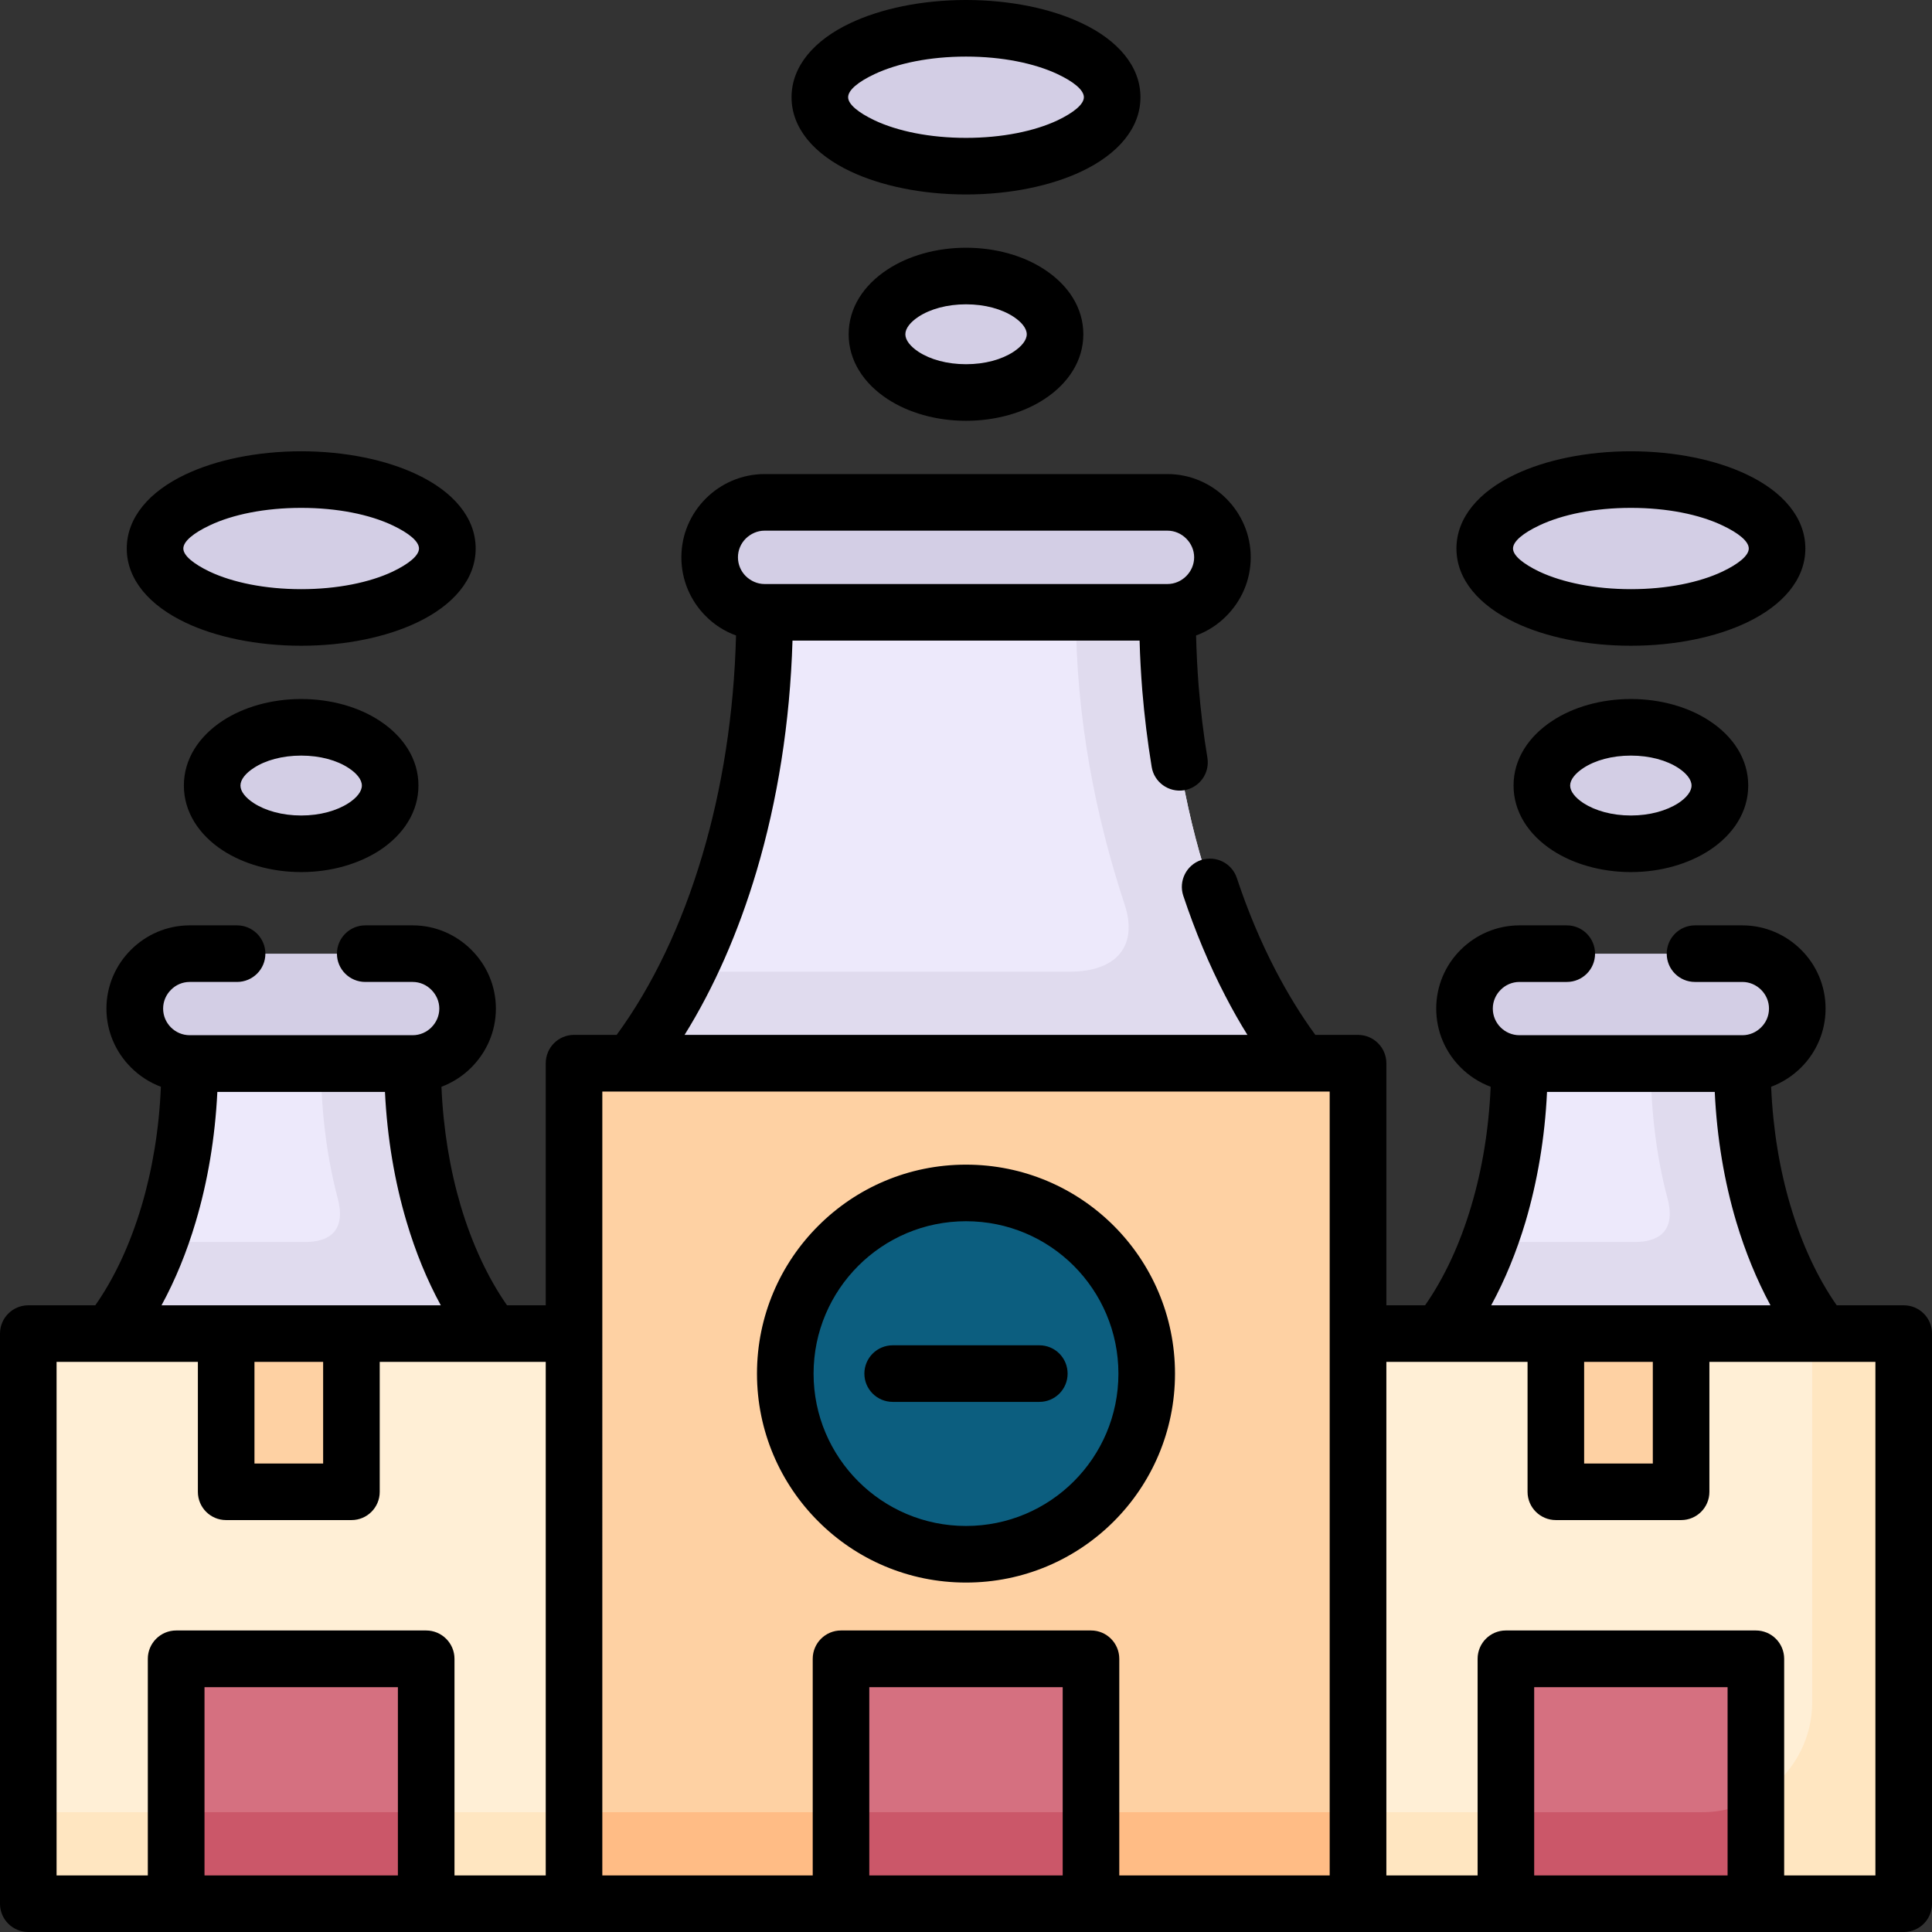 <svg id="Capa_1" enable-background="new 0 0 512 512" height="512" viewBox="0 0 512 512" width="512" xmlns="http://www.w3.org/2000/svg"><rect x="0" y="0" width="512" height="512" fill="#333333" stroke="none"/><g><g clip-rule="evenodd" fill-rule="evenodd"><path d="m130.622 353.399c-12.954-16.497-21.26-42.406-21.26-71.547l-31.182-7.568-27.894 7.568c0 29.141-8.333 55.05-21.26 71.547l51.478 9.326z" fill="#ede9fb"/><path d="m483.001 353.399c-12.926-16.497-21.26-42.406-21.26-71.547l-32.627-6.123-26.448 6.123c0 29.141-8.334 55.05-21.26 71.547l51.761 7.569z" fill="#ede9fb"/><path d="m496.749 504.517c4.252 0 7.767-3.515 7.767-7.767v-135.584c0-4.279-3.515-7.767-7.767-7.767-160.499 0-320.999 0-481.471 0-4.28 0-7.767 3.487-7.767 7.767v135.584c0 4.252 3.486 7.767 7.767 7.767z" fill="#ffefd6"/><path d="m496.749 504.517c4.252 0 7.767-3.515 7.767-7.767v-135.584c0-4.279-3.515-7.767-7.767-7.767h-16.498v97.711c0 16.016-13.124 29.142-29.141 29.142h-443.598v16.498c0 4.252 3.486 7.767 7.767 7.767z" fill="#ffe6c1"/><path d="m344.895 281.767c-21.6-27.58-35.49-70.839-35.49-119.509l-53.859-10.177-52.923 10.177c0 48.67-13.918 91.929-35.519 119.509l91.929 11.367z" fill="#ede9fb"/><path d="m152.109 504.517h207.781v-214.983c0-4.28-3.486-7.768-7.767-7.768h-192.247c-4.252 0-7.767 3.487-7.767 7.768z" fill="#fed1a3"/><path d="m152.109 480.252h207.781v24.265h-207.781z" fill="#ffbc85"/><path d="m344.895 281.767c-21.6-27.58-35.518-70.839-35.518-119.509h-24.265c0 28.318 5.386 54.596 12.926 77.443 3.6 10.913-2.069 17.802-14.542 17.802h-101.34c-4.422 9.014-9.467 17.149-15.052 24.264z" fill="#e0dbee"/><path d="m483.001 353.399c-12.926-16.497-21.26-42.406-21.26-71.547h-24.265c0 12.67 1.502 24.747 4.422 35.688 2.41 9.071-2.806 11.594-8.504 11.594h-38.807c-3.459 9.354-7.937 17.575-13.181 24.265z" fill="#e0dbee"/><path d="m130.622 353.399c-12.954-16.497-21.26-42.406-21.26-71.547h-24.293c0 12.67 1.531 24.747 4.422 35.688 2.409 9.071-2.778 11.594-8.476 11.594h-38.807c-3.486 9.354-7.965 17.575-13.181 24.265z" fill="#e0dbee"/><path d="m256 411.907c26.391 0 47.906-21.515 47.906-47.878 0-26.391-21.515-47.905-47.906-47.905-26.363 0-47.877 21.515-47.877 47.905 0 26.364 21.514 47.878 47.877 47.878z" fill="#0c5e7f"/><path d="m93.147 353.399v34.188c0 4.252-3.515 7.767-7.767 7.767h-17.688c-4.252 0-7.767-3.515-7.767-7.767v-34.188z" fill="#fed1a3"/><path d="m445.526 353.399v34.188c0 4.252-3.487 7.767-7.767 7.767h-17.659c-4.28 0-7.767-3.515-7.767-7.767v-34.188z" fill="#fed1a3"/><path d="m54.454 439.603h50.712c4.281 0 7.768 3.486 7.768 7.767v57.147h-66.246v-57.147c0-4.281 3.486-7.767 7.766-7.767z" fill="#d57080"/><path d="m230.658 439.603h50.713c4.28 0 7.767 3.486 7.767 7.767v57.147h-66.247v-57.147c0-4.281 3.486-7.767 7.767-7.767z" fill="#d57080"/><path d="m406.833 439.603h50.741c4.252 0 7.738 3.486 7.738 7.767v57.147h-66.247v-57.147c.001-4.281 3.488-7.767 7.768-7.767z" fill="#d57080"/><g fill="#d3cee5"><path d="m50.287 252.74h59.075c7.994 0 14.541 6.548 14.541 14.542 0 8.022-6.548 14.57-14.541 14.57h-59.075c-8.022 0-14.57-6.549-14.57-14.57 0-7.994 6.548-14.542 14.57-14.542z"/><path d="m402.666 252.74h59.075c7.994 0 14.542 6.548 14.542 14.542 0 8.022-6.548 14.57-14.542 14.57h-59.075c-8.022 0-14.57-6.549-14.57-14.57 0-7.994 6.548-14.542 14.57-14.542z"/><path d="m202.623 133.145h106.754c8.022 0 14.57 6.548 14.57 14.542 0 8.021-6.548 14.57-14.57 14.57h-106.754c-8.022 0-14.57-6.549-14.57-14.57 0-7.994 6.548-14.542 14.57-14.542z"/><path d="m256 104.005c13.011 0 23.585-6.917 23.585-15.421s-10.574-15.421-23.585-15.421c-12.983 0-23.585 6.917-23.585 15.421s10.602 15.421 23.585 15.421z"/><path d="m79.825 223.601c12.983 0 23.584-6.917 23.584-15.422 0-8.504-10.602-15.448-23.584-15.448-13.011 0-23.613 6.944-23.613 15.448 0 8.505 10.602 15.422 23.613 15.422z"/><path d="m432.204 223.601c12.982 0 23.585-6.917 23.585-15.422 0-8.504-10.602-15.448-23.585-15.448s-23.585 6.944-23.585 15.448c0 8.505 10.602 15.422 23.585 15.422z"/><path d="m256 44.023c21.345 0 38.75-8.193 38.75-18.256s-17.405-18.255-38.75-18.255c-21.316 0-38.722 8.193-38.722 18.256s17.406 18.255 38.722 18.255z"/><path d="m79.825 163.618c21.317 0 38.722-8.192 38.722-18.255s-17.405-18.257-38.722-18.257c-21.345 0-38.75 8.193-38.75 18.257 0 10.063 17.404 18.255 38.75 18.255z"/><path d="m432.204 163.618c21.317 0 38.722-8.192 38.722-18.255s-17.405-18.257-38.722-18.257c-21.345 0-38.722 8.193-38.722 18.257 0 10.063 17.376 18.255 38.722 18.255z"/></g><path d="m465.312 504.517v-28.007c-4.195 2.381-9.043 3.742-14.202 3.742h-52.045v24.265z" fill="#cb5769"/><path d="m46.688 480.252h66.247v24.265h-66.247z" fill="#cb5769"/><path d="m222.891 480.252h66.247v24.265h-66.247z" fill="#cb5769"/></g><path d="m159.621 497.005h55.758v-57.402c0-4.139 3.345-7.512 7.512-7.512h66.247c4.138 0 7.483 3.373 7.483 7.512v57.402h55.758v-143.606-64.121c-64.233 0-128.496 0-192.758 0v64.121zm272.583-377.41c11.792 0 22.621 2.324 30.586 6.095 9.666 4.537 15.647 11.481 15.647 19.674 0 8.191-5.981 15.108-15.647 19.672-7.965 3.77-18.794 6.095-30.586 6.095s-22.621-2.324-30.586-6.095c-9.666-4.564-15.647-11.48-15.647-19.672s5.982-15.137 15.647-19.674c7.965-3.771 18.793-6.095 30.586-6.095zm24.179 19.617c-6.038-2.863-14.57-4.62-24.18-4.62s-18.142 1.757-24.208 4.62c-4.337 2.041-7.03 4.252-7.03 6.151 0 1.871 2.693 4.082 7.03 6.15 6.066 2.835 14.599 4.621 24.208 4.621s18.142-1.786 24.18-4.621c4.366-2.068 7.059-4.279 7.059-6.15 0-1.899-2.693-4.11-7.059-6.151zm-376.558-19.617c11.764 0 22.592 2.324 30.558 6.095 9.694 4.537 15.676 11.481 15.676 19.674 0 8.191-5.981 15.108-15.676 19.672-7.966 3.77-18.794 6.095-30.558 6.095-11.792 0-22.621-2.324-30.586-6.095-9.666-4.564-15.647-11.48-15.647-19.672s5.981-15.137 15.647-19.674c7.965-3.771 18.794-6.095 30.586-6.095zm24.179 19.617c-6.038-2.863-14.599-4.62-24.18-4.62-9.609 0-18.17 1.757-24.208 4.62-4.337 2.041-7.03 4.252-7.03 6.151 0 1.871 2.693 4.082 7.03 6.15 6.038 2.835 14.599 4.621 24.208 4.621 9.581 0 18.142-1.786 24.18-4.621 4.337-2.068 7.03-4.279 7.03-6.15.001-1.899-2.692-4.11-7.03-6.151zm151.996-139.212c11.792 0 22.621 2.324 30.586 6.095 9.666 4.536 15.647 11.48 15.647 19.673 0 8.191-5.981 15.108-15.647 19.673-7.965 3.771-18.794 6.095-30.586 6.095s-22.593-2.324-30.586-6.095c-9.666-4.564-15.647-11.481-15.647-19.673s5.981-15.137 15.647-19.673c7.993-3.771 18.794-6.095 30.586-6.095zm24.208 19.616c-6.067-2.835-14.599-4.62-24.208-4.62s-18.142 1.785-24.18 4.62c-4.365 2.041-7.058 4.252-7.058 6.151 0 1.871 2.693 4.082 7.058 6.15 6.039 2.836 14.571 4.621 24.18 4.621s18.142-1.785 24.208-4.621c4.337-2.068 7.03-4.279 7.03-6.15 0-1.899-2.693-4.11-7.03-6.151zm151.996 165.63c7.994 0 15.336 2.184 20.778 5.755 6.378 4.167 10.318 10.204 10.318 17.178 0 6.945-3.94 13.012-10.318 17.18-5.443 3.543-12.785 5.754-20.778 5.754-7.994 0-15.364-2.211-20.778-5.754-6.378-4.168-10.319-10.234-10.319-17.18 0-6.974 3.941-13.011 10.319-17.178 5.414-3.571 12.784-5.755 20.778-5.755zm12.586 18.283c-3.118-2.04-7.569-3.287-12.586-3.287-5.046 0-9.468 1.247-12.586 3.287-2.154 1.418-3.515 3.09-3.515 4.649s1.361 3.232 3.515 4.649c3.118 2.013 7.54 3.288 12.586 3.288 5.017 0 9.468-1.275 12.586-3.288 2.155-1.418 3.487-3.09 3.487-4.649s-1.333-3.231-3.487-4.649zm-364.965-18.283c7.994 0 15.336 2.184 20.778 5.755 6.35 4.167 10.291 10.204 10.291 17.178 0 6.945-3.941 13.012-10.291 17.18-5.442 3.543-12.784 5.754-20.778 5.754s-15.364-2.211-20.807-5.754c-6.35-4.168-10.29-10.234-10.29-17.18 0-6.974 3.94-13.011 10.29-17.178 5.443-3.571 12.813-5.755 20.807-5.755zm12.557 18.283c-3.09-2.04-7.54-3.287-12.558-3.287-5.045 0-9.496 1.247-12.586 3.287-2.183 1.418-3.515 3.09-3.515 4.649s1.333 3.232 3.515 4.649c3.09 2.013 7.54 3.288 12.586 3.288 5.018 0 9.468-1.275 12.558-3.288 2.183-1.418 3.515-3.09 3.515-4.649s-1.332-3.231-3.515-4.649zm163.618-137.878c7.994 0 15.364 2.184 20.778 5.755 6.378 4.167 10.318 10.204 10.318 17.178 0 6.944-3.94 13.011-10.318 17.179-5.414 3.57-12.785 5.754-20.778 5.754-7.994 0-15.335-2.184-20.778-5.754-6.378-4.168-10.318-10.234-10.318-17.179 0-6.974 3.941-13.011 10.318-17.178 5.443-3.571 12.784-5.755 20.778-5.755zm12.586 18.284c-3.118-2.04-7.54-3.287-12.586-3.287-5.018 0-9.468 1.247-12.586 3.287-2.154 1.418-3.486 3.09-3.486 4.649s1.332 3.231 3.486 4.649c3.118 2.041 7.568 3.287 12.586 3.287 5.046 0 9.468-1.246 12.586-3.287 2.154-1.418 3.515-3.09 3.515-4.649s-1.361-3.231-3.515-4.649zm-32.004 287.579c-4.139 0-7.512-3.346-7.512-7.484 0-4.166 3.373-7.512 7.512-7.512h38.863c4.139 0 7.484 3.346 7.484 7.512 0 4.139-3.345 7.484-7.484 7.484zm-33.959-245.881h106.754c6.094 0 11.594 2.496 15.591 6.492 3.997 3.997 6.491 9.496 6.491 15.562 0 6.094-2.494 11.594-6.491 15.59-2.239 2.269-4.961 4.025-7.994 5.131.113 4.536.34 9.015.68 13.38.539 6.604 1.304 12.954 2.325 19.049.652 4.082-2.098 7.909-6.18 8.589-4.082.652-7.937-2.126-8.589-6.18-1.105-6.718-1.928-13.492-2.495-20.296-.34-4.365-.595-8.759-.708-13.181h-91.985c-.652 21.799-3.997 42.463-9.524 61.087-4.819 16.215-11.282 30.869-19.078 43.399h149.161c-2.069-3.316-4.025-6.774-5.896-10.402-4.195-8.079-7.938-16.98-11.112-26.504-1.276-3.912.85-8.136 4.762-9.439 3.912-1.275 8.136.85 9.44 4.762 2.863 8.646 6.293 16.81 10.205 24.35 3.26 6.265 6.803 12.047 10.602 17.234h11.31c4.139 0 7.512 3.373 7.512 7.512v64.149h10.262c5.045-7.228 9.241-16.185 12.246-26.362 2.863-9.581 4.649-20.269 5.131-31.551-3.033-1.133-5.726-2.891-7.965-5.131-3.997-3.996-6.463-9.496-6.463-15.59 0-6.066 2.466-11.594 6.463-15.562 3.997-3.996 9.524-6.491 15.59-6.491h12.558c4.139 0 7.483 3.373 7.483 7.512s-3.345 7.483-7.483 7.483h-12.558c-1.928 0-3.713.794-4.989 2.098-1.276 1.275-2.069 3.033-2.069 4.961 0 1.955.794 3.713 2.069 4.988 1.275 1.276 3.061 2.07 4.989 2.07h59.075c1.927 0 3.685-.794 4.961-2.07 1.304-1.275 2.098-3.033 2.098-4.988 0-1.928-.794-3.685-2.069-4.961-1.304-1.304-3.062-2.098-4.989-2.098h-12.558c-4.139 0-7.484-3.345-7.484-7.483 0-4.139 3.345-7.512 7.484-7.512h12.558c6.066 0 11.593 2.495 15.59 6.491 3.997 3.969 6.463 9.496 6.463 15.562 0 6.094-2.466 11.594-6.463 15.59-2.239 2.24-4.96 3.998-7.965 5.131.482 11.282 2.268 21.97 5.131 31.551 3.004 10.177 7.2 19.134 12.246 26.362h17.773c4.139 0 7.484 3.346 7.484 7.483v151.117c0 4.139-3.345 7.483-7.484 7.483-165.687 0-331.345 0-497.004 0-4.141 0-7.515-3.345-7.515-7.483v-151.118c0-4.138 3.374-7.483 7.512-7.483h17.745c5.074-7.228 9.241-16.185 12.274-26.362 2.835-9.581 4.649-20.269 5.103-31.551-3.005-1.133-5.698-2.891-7.937-5.131-3.997-3.996-6.491-9.496-6.491-15.59 0-6.066 2.494-11.594 6.491-15.562 3.997-3.996 9.496-6.491 15.59-6.491h12.529c4.139 0 7.512 3.373 7.512 7.512s-3.373 7.483-7.512 7.483h-12.529c-1.956 0-3.713.794-4.989 2.098-1.275 1.275-2.069 3.033-2.069 4.961 0 1.955.794 3.713 2.069 4.988 1.275 1.276 3.033 2.07 4.989 2.07h59.075c1.928 0 3.685-.794 4.961-2.07 1.276-1.275 2.098-3.033 2.098-4.988 0-1.928-.822-3.685-2.098-4.961-1.275-1.304-3.033-2.098-4.961-2.098h-12.558c-4.139 0-7.512-3.345-7.512-7.483 0-4.139 3.373-7.512 7.512-7.512h12.558c6.066 0 11.565 2.495 15.562 6.491 3.997 3.969 6.492 9.496 6.492 15.562 0 6.094-2.495 11.594-6.492 15.59-2.211 2.24-4.932 3.998-7.937 5.131.482 11.282 2.268 21.97 5.103 31.551 3.033 10.177 7.229 19.134 12.274 26.362h10.262v-64.149c0-4.139 3.345-7.512 7.484-7.512h11.31c9.439-12.869 17.207-29.083 22.706-47.621 5.244-17.633 8.391-37.334 8.93-58.226-3.033-1.105-5.783-2.862-8.022-5.131-3.997-3.996-6.463-9.496-6.463-15.59 0-6.066 2.466-11.565 6.463-15.562 3.995-3.996 9.523-6.492 15.589-6.492zm106.754 14.996h-106.754c-1.927 0-3.685.822-4.989 2.098-1.276 1.275-2.069 3.033-2.069 4.961 0 1.956.794 3.713 2.069 4.988 1.304 1.276 3.062 2.098 4.989 2.098h106.754c1.955 0 3.713-.821 4.989-2.098 1.276-1.275 2.098-3.032 2.098-4.988 0-1.928-.822-3.686-2.098-4.961-1.276-1.276-3.034-2.098-4.989-2.098zm89.689 291.462h66.247c4.167 0 7.512 3.373 7.512 7.512v57.402h24.18v-136.093h-43.995v34.441c0 4.139-3.345 7.483-7.484 7.483h-33.194c-4.139 0-7.512-3.345-7.512-7.483v-34.441h-37.417v136.093h24.18v-57.402c-.001-4.139 3.344-7.512 7.483-7.512zm58.763 15.023h-51.251v49.891h51.251zm-227.455 49.891h51.251v-49.891h-51.251zm-183.686-64.914h66.247c4.139 0 7.512 3.373 7.512 7.512v57.402h24.18v-136.093h-43.994v34.441c0 4.139-3.345 7.483-7.484 7.483h-33.224c-4.139 0-7.483-3.345-7.483-7.483v-34.441h-37.446v136.093h24.18v-57.402c-.001-4.139 3.373-7.512 7.512-7.512zm58.762 15.023h-51.251v49.891h51.251zm314.366-86.202v26.93h18.199v-26.93zm-352.378 0v26.93h18.198v-26.93zm188.562-52.271c15.307 0 29.141 6.18 39.175 16.214 10.006 10.007 16.214 23.868 16.214 39.175 0 15.279-6.208 29.142-16.214 39.147-10.035 10.035-23.868 16.215-39.175 16.215-15.279 0-29.141-6.18-39.147-16.215-10.035-10.006-16.243-23.868-16.243-39.147 0-15.307 6.208-29.168 16.243-39.175 10.006-10.035 23.868-16.214 39.147-16.214zm28.574 26.816c-7.314-7.314-17.405-11.821-28.574-11.821-11.14 0-21.231 4.507-28.545 11.821-7.313 7.312-11.849 17.404-11.849 28.572 0 11.141 4.535 21.232 11.849 28.546s17.405 11.82 28.545 11.82c11.168 0 21.26-4.507 28.574-11.82 7.314-7.314 11.82-17.405 11.82-28.546 0-11.168-4.535-21.259-11.82-28.572zm184.622 10.459c-3.6-6.661-6.662-14.088-9.071-22.139-3.146-10.573-5.131-22.195-5.698-34.413h-44.447c-.567 12.218-2.58 23.84-5.698 34.413-2.41 8.051-5.471 15.478-9.1 22.139zm-352.379 0c-3.628-6.661-6.69-14.088-9.071-22.139-3.147-10.573-5.131-22.195-5.727-34.413h-44.418c-.595 12.218-2.58 23.84-5.726 34.413-2.381 8.051-5.442 15.478-9.071 22.139z"/></g></svg>